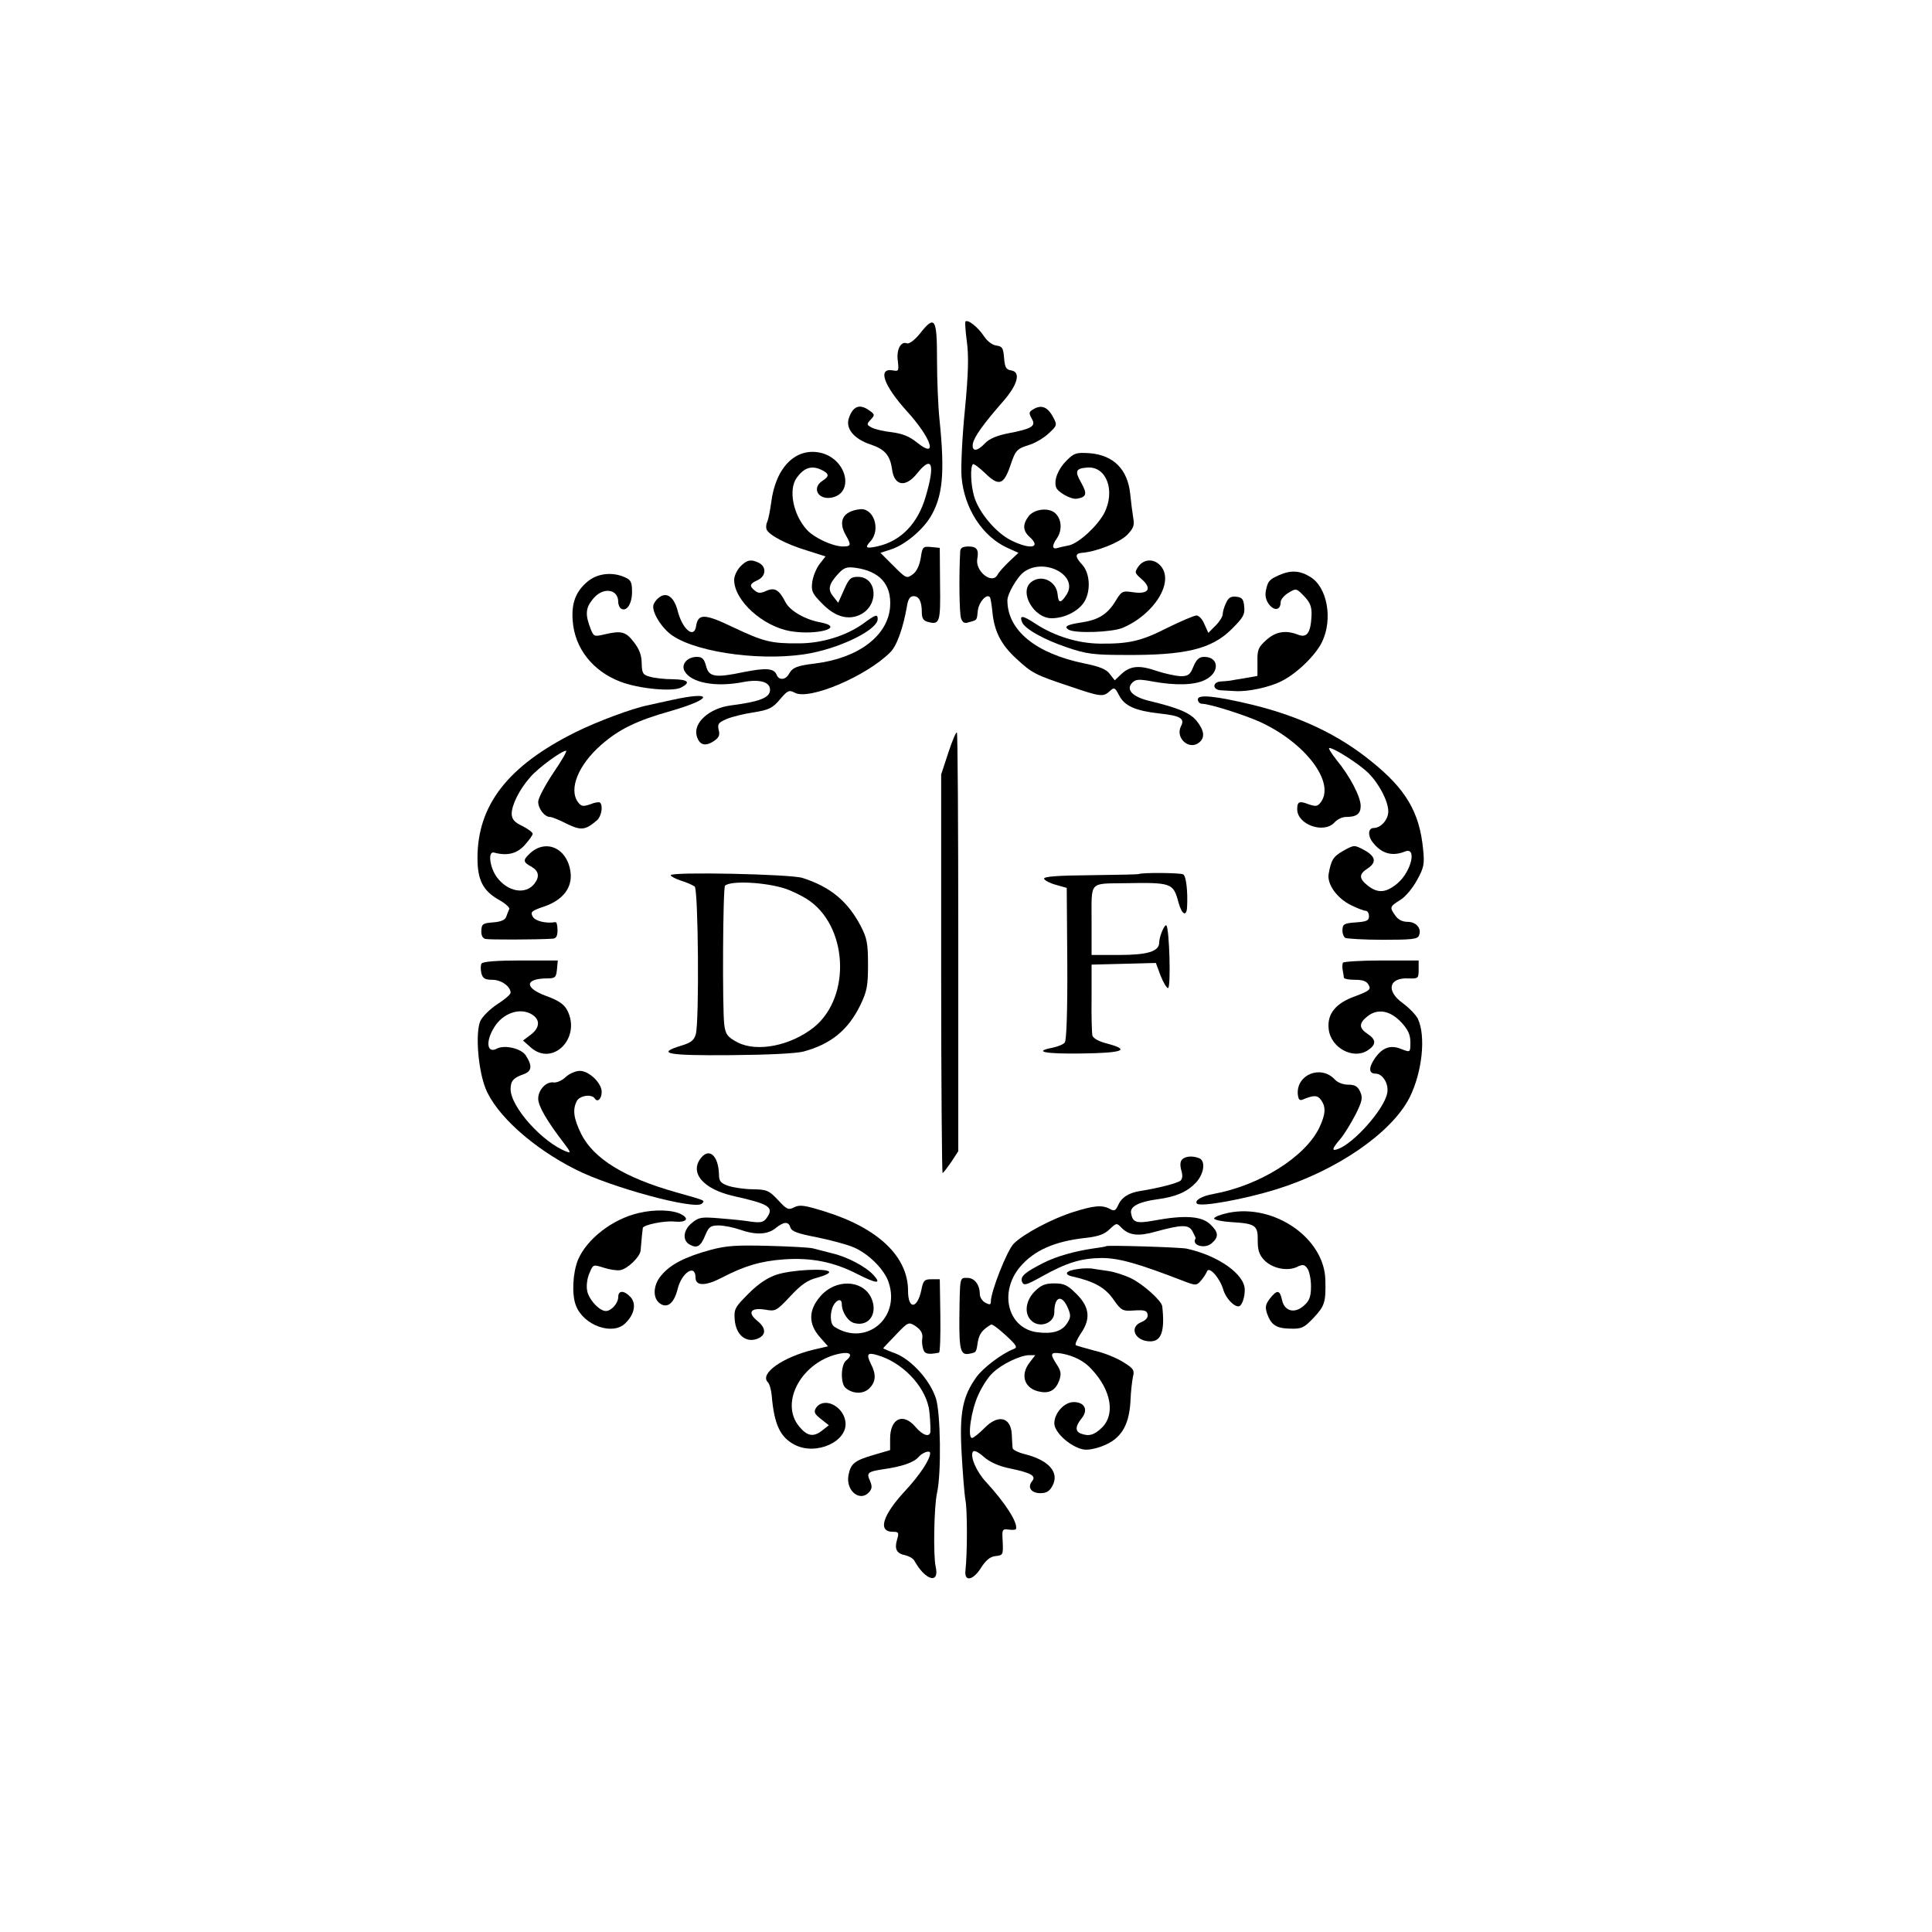 <?xml version="1.0" standalone="no"?>
<!DOCTYPE svg PUBLIC "-//W3C//DTD SVG 20010904//EN"
 "http://www.w3.org/TR/2001/REC-SVG-20010904/DTD/svg10.dtd">
<svg version="1.0" xmlns="http://www.w3.org/2000/svg"
 width="700pt" height="700pt" viewBox="0 0 700 700"
 preserveAspectRatio="xMidYMid meet">
<g transform="translate(0,700) scale(0.1,-0.1)"
fill="#000000" stroke="none">
<path d="M3498 5835 c-2 -3 0 -35 5 -72 7 -51 6 -113 -7 -248 -10 -99 -15
-209 -12 -244 10 -114 76 -215 166 -256 l40 -18 -33 -31 c-18 -17 -38 -39 -43
-49 -20 -36 -82 14 -73 59 6 32 -2 44 -31 44 -22 0 -30 -5 -31 -17 -5 -91 -3
-227 3 -243 6 -17 13 -20 30 -14 29 8 27 5 31 43 4 30 31 60 43 48 3 -2 7 -28
10 -57 7 -68 31 -116 87 -167 56 -52 68 -58 191 -99 114 -39 123 -40 147 -18
16 15 19 13 34 -16 20 -38 58 -55 145 -65 76 -8 94 -18 79 -46 -22 -43 30 -89
66 -59 22 18 18 44 -10 79 -25 29 -65 46 -173 72 -60 15 -84 41 -59 66 12 12
24 13 72 4 82 -15 151 -14 190 5 55 26 53 84 -2 84 -18 0 -28 -9 -39 -35 -12
-30 -19 -35 -47 -35 -17 1 -56 9 -86 19 -63 22 -96 19 -129 -12 l-23 -22 -18
23 c-12 17 -37 27 -91 38 -177 36 -280 120 -280 229 0 23 35 84 59 102 74 55
201 -12 155 -82 -21 -32 -29 -31 -32 1 -4 49 -60 75 -97 44 -43 -36 11 -130
75 -130 47 0 97 25 119 60 24 40 20 104 -8 134 -26 28 -27 41 -1 43 53 4 135
37 163 64 24 25 28 35 23 62 -3 18 -8 57 -11 87 -9 89 -60 141 -147 148 -49 3
-56 1 -84 -27 -31 -31 -47 -72 -37 -98 7 -17 54 -43 74 -40 36 6 39 17 17 57
-25 43 -21 53 22 56 69 5 102 -84 61 -165 -25 -47 -92 -109 -128 -117 -16 -3
-33 -7 -40 -9 -21 -7 -23 7 -4 34 20 29 18 68 -4 90 -22 23 -75 18 -97 -8 -23
-30 -23 -53 2 -76 45 -40 3 -48 -68 -12 -54 27 -117 102 -133 160 -12 43 -14
105 -4 115 3 3 23 -12 45 -33 49 -48 67 -42 91 29 19 56 23 60 71 75 21 7 51
25 68 41 30 28 31 30 16 58 -18 35 -40 46 -67 32 -22 -12 -23 -15 -9 -40 13
-24 -3 -34 -87 -50 -41 -8 -69 -20 -84 -36 -29 -31 -49 -31 -44 -1 5 25 39 72
108 151 55 62 67 109 30 114 -18 3 -22 11 -25 45 -3 36 -6 42 -28 45 -15 2
-33 16 -45 34 -21 32 -58 62 -67 53z"/>
<path d="M3332 5790 c-18 -22 -38 -37 -46 -34 -22 9 -39 -23 -33 -64 4 -36 3
-38 -18 -34 -56 10 -34 -54 51 -148 90 -99 114 -176 36 -113 -27 22 -53 32
-91 37 -29 3 -62 11 -73 17 -18 10 -19 12 -3 29 16 17 15 19 -10 36 -32 21
-55 11 -69 -30 -14 -38 18 -77 80 -97 50 -17 69 -39 76 -89 8 -61 49 -68 91
-15 54 67 66 35 31 -84 -28 -97 -89 -161 -173 -180 -44 -10 -49 -6 -27 18 38
42 12 121 -38 116 -62 -7 -81 -43 -51 -95 20 -35 19 -40 -12 -40 -37 1 -103
31 -130 61 -49 54 -67 144 -37 187 25 35 51 46 85 32 34 -15 36 -25 9 -42 -40
-26 -16 -70 33 -61 82 16 57 135 -34 161 -93 25 -169 -49 -185 -180 -4 -29
-10 -60 -14 -68 -4 -8 -5 -20 -3 -27 7 -21 72 -55 145 -77 l69 -22 -21 -27
c-12 -15 -24 -45 -27 -65 -4 -33 -1 -42 35 -78 47 -49 96 -63 141 -40 67 35
59 136 -11 136 -25 0 -32 -6 -50 -47 l-21 -47 -18 23 c-21 25 -16 45 18 82 20
22 31 26 61 22 89 -12 133 -60 127 -142 -8 -105 -116 -186 -272 -205 -65 -8
-81 -14 -94 -37 -12 -23 -37 -25 -45 -4 -10 24 -38 26 -119 10 -105 -22 -127
-18 -137 23 -7 25 -14 32 -33 32 -34 0 -58 -26 -45 -51 23 -43 113 -60 214
-40 59 11 96 0 96 -28 0 -29 -36 -43 -143 -57 -76 -10 -135 -62 -123 -109 9
-34 30 -41 61 -21 20 13 24 22 19 41 -5 22 -1 27 29 40 19 8 63 19 98 24 55 9
68 15 95 47 28 33 33 35 54 24 52 -28 259 60 345 146 24 23 47 87 61 167 4 26
11 37 24 37 20 0 30 -19 30 -60 0 -20 6 -29 21 -33 44 -12 47 -3 45 136 l-1
132 -31 3 c-30 3 -32 1 -38 -40 -5 -28 -15 -49 -29 -59 -22 -16 -24 -15 -70
31 l-47 47 40 13 c48 16 110 67 140 115 46 75 54 160 34 355 -5 47 -9 145 -9
218 0 151 -8 162 -63 92z"/>
<path d="M2682 4947 c-12 -13 -22 -34 -22 -48 0 -75 104 -169 205 -186 96 -16
200 14 108 32 -56 10 -111 42 -127 73 -23 45 -39 55 -70 41 -20 -9 -29 -9 -41
1 -21 17 -19 25 10 38 30 14 33 47 6 62 -30 15 -45 12 -69 -13z"/>
<path d="M4125 4948 c-15 -22 -14 -24 11 -46 39 -34 26 -56 -29 -48 -41 6 -43
5 -66 -33 -29 -47 -62 -67 -121 -76 -54 -8 -66 -15 -49 -26 23 -15 157 -10
196 6 116 49 189 168 138 225 -24 27 -60 25 -80 -2z"/>
<path d="M4634 4916 c-36 -16 -41 -22 -48 -59 -3 -17 2 -35 13 -48 19 -24 41
-19 41 9 0 10 13 25 28 34 28 17 29 17 57 -12 22 -23 28 -38 27 -70 -3 -62
-16 -82 -48 -70 -45 18 -82 12 -116 -19 -29 -26 -33 -35 -32 -80 l0 -50 -45
-8 c-25 -4 -49 -8 -53 -9 -5 -1 -19 -2 -33 -3 -32 -1 -34 -30 -2 -32 12 -1 36
-2 52 -3 47 -3 125 14 168 36 56 28 123 93 147 142 40 83 19 199 -43 236 -37
23 -70 25 -113 6z"/>
<path d="M2129 4893 c-43 -36 -59 -78 -54 -142 7 -100 73 -183 173 -221 68
-26 190 -37 220 -21 36 19 25 29 -30 30 -29 0 -66 4 -83 9 -26 7 -29 13 -30
48 0 29 -8 51 -28 77 -30 39 -45 43 -109 28 -34 -8 -37 -7 -47 18 -21 53 -20
77 6 109 35 46 93 40 93 -9 0 -10 5 -21 10 -24 20 -13 40 17 40 60 0 35 -4 44
-25 53 -46 21 -100 15 -136 -15z"/>
<path d="M2389 4836 c-9 -6 -18 -18 -21 -26 -9 -25 30 -88 70 -114 97 -64 342
-94 502 -62 116 23 240 86 240 123 0 19 -7 17 -53 -17 -62 -44 -150 -71 -232
-71 -100 -1 -128 6 -238 58 -104 50 -128 51 -135 4 -7 -47 -50 -11 -67 57 -13
49 -39 68 -66 48z"/>
<path d="M4442 4815 c-7 -14 -12 -33 -12 -41 0 -8 -12 -27 -26 -41 l-26 -26
-14 31 c-7 18 -20 32 -29 32 -8 0 -55 -20 -104 -44 -96 -49 -140 -59 -246 -58
-81 1 -166 28 -233 72 -47 31 -59 32 -49 6 9 -24 80 -64 164 -92 67 -23 96
-27 203 -27 225 -2 320 21 393 94 41 41 48 52 45 81 -2 27 -8 34 -29 36 -19 2
-28 -3 -37 -23z"/>
<path d="M2435 4464 c-33 -7 -72 -16 -86 -19 -57 -11 -188 -60 -264 -98 -245
-122 -355 -264 -355 -456 0 -80 20 -119 79 -152 23 -13 39 -28 36 -33 -3 -6
-8 -19 -11 -28 -4 -11 -19 -18 -48 -20 -37 -3 -41 -6 -42 -30 -1 -17 5 -28 15
-30 13 -3 181 -3 244 1 12 1 17 9 17 31 0 16 -3 29 -7 29 -36 -6 -74 4 -83 20
-9 17 -4 21 40 36 69 23 105 69 97 126 -12 88 -92 122 -150 64 -23 -22 -21
-29 8 -45 27 -15 31 -36 12 -61 -32 -42 -97 -31 -137 23 -26 36 -33 95 -10 89
48 -13 83 -4 111 27 16 18 29 36 29 41 0 5 -17 18 -37 28 -28 13 -38 24 -39
43 -1 32 28 90 67 134 29 34 114 96 130 96 5 0 -16 -36 -46 -80 -30 -45 -55
-92 -55 -105 0 -25 23 -55 43 -55 7 0 34 -11 61 -25 52 -25 67 -23 109 13 16
14 23 52 11 64 -3 3 -19 1 -35 -6 -27 -9 -33 -8 -45 8 -34 47 1 134 84 207 65
57 128 88 256 124 151 44 151 72 1 39z"/>
<path d="M4340 4466 c0 -9 7 -16 16 -16 26 0 153 -40 210 -66 163 -75 272
-218 220 -290 -12 -16 -18 -17 -45 -8 -33 13 -41 10 -41 -18 0 -56 97 -90 135
-48 10 11 28 20 41 20 39 0 54 11 54 40 0 33 -39 108 -87 166 -19 24 -31 44
-27 44 18 0 110 -59 142 -91 39 -39 72 -102 72 -139 0 -30 -27 -60 -53 -60
-20 0 -22 -28 -4 -51 32 -42 71 -53 118 -34 43 17 23 -71 -26 -114 -42 -36
-72 -39 -109 -10 -33 26 -33 42 0 63 33 22 28 44 -15 67 -34 18 -35 18 -73 -3
-37 -21 -45 -33 -54 -84 -7 -37 31 -90 82 -114 22 -11 46 -20 52 -20 7 0 12
-9 12 -19 0 -17 -8 -20 -47 -23 -42 -3 -48 -6 -49 -26 -1 -12 4 -26 10 -30 6
-3 67 -7 136 -7 103 0 126 2 131 15 11 25 -9 50 -41 50 -19 0 -34 8 -44 22
-22 31 -21 33 17 57 19 11 46 44 61 72 25 45 28 58 22 114 -13 132 -62 216
-188 317 -118 96 -258 162 -428 204 -138 33 -200 39 -200 20z"/>
<path d="M3436 4273 l-26 -79 0 -722 c0 -397 3 -722 5 -722 3 0 16 18 31 39
l26 40 0 756 c0 416 -2 759 -5 761 -3 3 -17 -30 -31 -73z"/>
<path d="M2430 3829 c0 -4 17 -13 38 -20 20 -6 42 -16 49 -21 13 -10 17 -487
4 -535 -6 -22 -17 -31 -54 -42 -91 -28 -50 -36 180 -34 133 1 237 6 264 13
100 27 162 78 206 168 24 50 28 69 28 147 0 78 -4 97 -27 141 -47 89 -110 141
-210 173 -41 14 -478 23 -478 10z m416 -49 c21 -7 56 -24 77 -37 149 -94 163
-354 26 -465 -84 -67 -206 -91 -276 -55 -37 19 -45 30 -49 66 -7 60 -5 494 3
502 20 19 146 13 219 -11z"/>
<path d="M4126 3833 c-1 -1 -79 -3 -174 -4 -122 -1 -172 -5 -169 -13 2 -6 21
-16 43 -22 l39 -11 2 -274 c1 -172 -3 -279 -9 -286 -5 -7 -25 -15 -44 -19 -73
-14 -28 -23 106 -21 149 2 178 13 91 36 -31 8 -50 19 -53 29 -2 9 -4 71 -3
137 l0 120 117 3 116 3 17 -46 c10 -25 22 -45 27 -45 11 0 5 216 -6 227 -6 6
-26 -40 -26 -62 0 -32 -42 -45 -145 -45 l-100 0 0 124 c0 145 -10 134 120 136
171 3 176 1 195 -70 12 -44 29 -53 31 -17 3 57 -3 112 -14 119 -10 6 -154 7
-161 1z"/>
<path d="M1745 3509 c-4 -5 -4 -21 -1 -35 5 -19 13 -24 40 -24 32 0 66 -24 66
-47 0 -6 -22 -25 -49 -42 -27 -18 -54 -45 -61 -61 -18 -44 -8 -174 19 -243 38
-96 171 -216 326 -294 127 -65 434 -148 458 -124 12 12 17 10 -93 41 -188 53
-299 122 -344 211 -28 57 -32 89 -16 120 11 20 54 26 65 9 10 -16 25 -1 25 24
0 32 -46 76 -79 76 -15 0 -38 -10 -51 -22 -13 -13 -33 -21 -43 -20 -27 5 -57
-26 -57 -59 0 -26 31 -80 94 -162 23 -30 25 -36 10 -30 -87 32 -204 162 -204
227 0 30 11 41 45 53 32 11 35 30 10 69 -16 25 -76 39 -104 25 -36 -20 -43 24
-11 76 32 53 95 74 138 47 30 -19 28 -48 -5 -73 l-28 -21 28 -25 c80 -71 184
35 132 135 -11 21 -31 35 -75 51 -80 29 -80 63 0 64 32 0 35 3 38 33 l3 32
-135 0 c-84 0 -137 -4 -141 -11z"/>
<path d="M4866 3512 c-3 -5 -3 -17 -1 -28 2 -10 4 -22 4 -26 1 -5 19 -8 41 -8
28 0 42 -5 49 -19 9 -16 3 -21 -50 -41 -70 -25 -101 -64 -95 -118 7 -68 88
-112 141 -78 32 21 32 39 0 60 -32 21 -32 39 0 64 37 29 82 21 123 -23 23 -25
32 -44 32 -70 0 -39 1 -39 -35 -25 -38 15 -67 4 -94 -35 -23 -34 -22 -55 3
-55 26 0 49 -38 42 -71 -11 -58 -120 -181 -178 -202 -24 -9 -23 0 8 36 14 16
38 56 55 88 25 50 27 62 17 84 -9 19 -19 25 -43 25 -19 0 -39 8 -49 19 -49 53
-138 19 -134 -52 2 -20 6 -26 18 -21 40 17 54 16 66 -1 19 -26 17 -52 -6 -101
-52 -107 -218 -210 -384 -240 -41 -7 -70 -24 -59 -35 13 -13 172 16 288 52
221 69 417 205 482 332 46 92 60 223 30 286 -7 14 -31 39 -54 56 -63 45 -51
94 21 90 34 -1 36 0 36 32 l0 33 -134 0 c-74 0 -137 -4 -140 -8z"/>
<path d="M2541 2806 c-45 -54 6 -115 119 -140 129 -29 146 -40 117 -80 -11
-15 -22 -17 -58 -12 -24 4 -75 9 -114 12 -62 5 -73 4 -97 -16 -33 -26 -37 -65
-8 -80 26 -14 39 -6 56 36 12 29 19 34 48 34 18 0 53 -7 76 -15 57 -20 100
-19 130 5 31 25 47 25 54 2 5 -14 28 -22 96 -35 49 -10 109 -26 132 -36 55
-23 113 -81 128 -128 43 -130 -84 -233 -197 -160 -16 10 -17 51 -3 78 13 22
30 25 30 4 0 -29 23 -64 46 -69 55 -14 87 39 59 95 -33 63 -128 65 -182 3 -44
-50 -45 -100 -3 -148 l30 -34 -52 -12 c-112 -27 -197 -87 -166 -118 6 -6 12
-27 14 -48 9 -106 31 -152 84 -179 78 -40 194 13 183 85 -9 58 -80 90 -107 48
-8 -14 -5 -21 18 -39 l29 -23 -23 -18 c-32 -26 -55 -22 -84 13 -74 88 11 239
149 265 37 7 46 -5 20 -26 -19 -16 -20 -84 -1 -99 26 -22 64 -23 86 -1 24 24
25 51 5 89 -17 35 -12 42 24 31 88 -25 169 -108 186 -190 4 -20 7 -71 6 -87
-2 -22 -28 -14 -54 17 -45 53 -92 31 -92 -43 l0 -41 -58 -17 c-72 -21 -85 -32
-93 -75 -10 -57 44 -98 76 -59 10 12 10 21 2 40 -13 28 -8 33 44 41 72 10 115
25 132 45 15 17 42 26 42 14 0 -23 -38 -80 -89 -135 -84 -90 -102 -150 -46
-150 21 0 23 -3 15 -29 -10 -34 -1 -50 30 -56 13 -3 28 -11 33 -20 40 -72 92
-86 77 -21 -9 40 -6 218 5 267 16 70 13 290 -4 342 -21 66 -88 140 -146 163
-25 9 -45 18 -45 19 0 1 21 23 46 49 44 46 46 47 70 32 22 -15 29 -28 25 -50
-1 -6 0 -20 3 -31 5 -21 17 -24 58 -16 4 0 6 61 5 134 l-2 132 -30 0 c-26 0
-30 -4 -37 -40 -15 -69 -48 -70 -48 -2 0 124 -108 227 -300 287 -74 23 -92 26
-112 16 -21 -11 -27 -9 -59 26 -33 35 -41 38 -90 39 -30 0 -70 6 -89 12 -29
10 -35 17 -35 42 -2 66 -34 97 -64 61z"/>
<path d="M4283 2799 c-7 -7 -8 -21 -3 -39 6 -19 4 -32 -3 -38 -12 -9 -80 -27
-145 -37 -43 -7 -68 -23 -81 -52 -9 -20 -14 -22 -30 -13 -28 15 -58 12 -131
-11 -77 -24 -181 -79 -217 -115 -24 -24 -83 -173 -83 -210 0 -12 -4 -12 -20
-4 -11 6 -20 20 -20 31 0 34 -19 59 -45 59 -28 0 -27 7 -29 -143 -1 -116 4
-138 35 -132 27 5 26 4 32 44 5 28 16 43 48 62 4 2 27 -15 53 -39 40 -37 44
-44 28 -50 -43 -17 -109 -67 -134 -101 -50 -70 -62 -128 -54 -274 4 -73 10
-150 14 -172 7 -36 7 -193 0 -255 -5 -42 27 -37 56 9 18 28 33 41 53 43 27 3
28 5 26 51 -3 46 -2 48 22 45 13 -2 25 -1 26 2 8 22 -38 94 -108 170 -35 37
-59 93 -48 110 4 7 20 -1 40 -19 22 -19 54 -33 92 -41 78 -16 98 -27 83 -46
-19 -22 -4 -44 29 -44 23 0 34 7 45 28 24 47 -13 90 -96 112 -26 6 -49 17 -49
23 -1 7 -2 28 -3 47 -2 66 -49 78 -100 25 -19 -19 -39 -35 -44 -35 -18 0 -3
102 23 157 13 29 36 65 52 79 33 32 99 63 131 64 l23 0 -20 -26 c-37 -47 -19
-98 40 -107 33 -6 55 8 67 42 8 23 6 34 -9 57 -26 40 -24 46 17 40 44 -8 83
-27 110 -58 71 -76 85 -164 36 -211 -28 -27 -47 -32 -76 -21 -21 8 -20 27 3
55 25 31 11 59 -29 59 -34 0 -70 -40 -70 -77 0 -27 40 -69 84 -88 24 -10 38
-10 74 0 79 24 113 73 118 170 1 33 6 72 9 87 6 23 2 30 -34 52 -23 15 -69 34
-104 42 -34 9 -65 18 -69 20 -4 3 4 21 17 41 38 54 33 97 -14 144 -33 33 -45
39 -81 39 -33 0 -48 -6 -71 -29 -33 -33 -39 -80 -13 -105 29 -30 84 -11 84 29
0 59 28 67 50 14 10 -24 10 -33 -4 -54 -19 -29 -53 -39 -108 -32 -106 14 -140
144 -62 237 51 60 126 93 239 105 44 5 67 13 85 31 26 24 26 24 45 4 27 -26
60 -30 120 -13 99 27 122 27 136 1 7 -13 12 -24 11 -25 -17 -25 34 -40 59 -17
26 23 24 40 -7 69 -31 29 -93 33 -201 13 -66 -12 -79 -8 -85 27 -4 24 29 41
97 50 67 9 107 27 139 61 29 32 35 79 10 88 -24 9 -49 7 -61 -5z"/>
<path d="M2314 2605 c-95 -22 -188 -94 -220 -170 -19 -47 -23 -127 -7 -166 28
-72 134 -109 179 -63 33 32 40 70 19 94 -23 25 -45 26 -45 1 0 -23 -25 -51
-45 -51 -24 0 -64 44 -68 76 -3 17 1 45 9 62 13 31 13 31 51 19 21 -7 48 -11
60 -9 26 4 72 48 74 71 3 38 7 76 8 82 2 11 78 27 115 23 42 -4 55 10 25 26
-31 17 -97 19 -155 5z"/>
<path d="M4452 2606 c-29 -6 -53 -15 -53 -21 1 -5 29 -11 63 -13 87 -5 96 -12
95 -67 0 -34 5 -51 23 -70 28 -30 82 -42 118 -26 22 11 28 10 39 -5 7 -10 13
-39 13 -64 0 -36 -5 -52 -24 -69 -34 -32 -72 -23 -81 19 -8 37 -18 38 -44 5
-16 -21 -18 -31 -10 -55 15 -41 33 -53 85 -54 41 -1 49 3 85 41 39 42 43 56
41 135 -3 151 -184 277 -350 244z"/>
<path d="M2573 2471 c-91 -25 -144 -52 -177 -92 -31 -36 -32 -85 -3 -103 26
-17 50 4 62 53 15 61 65 93 65 42 0 -31 36 -31 94 -1 82 43 142 61 226 67 99
7 180 -9 264 -52 73 -37 91 -38 61 -5 -27 30 -94 66 -150 79 -27 7 -59 15 -70
18 -11 3 -83 7 -160 9 -115 3 -153 1 -212 -15z"/>
<path d="M4008 2485 c-2 -2 -22 -5 -44 -8 -70 -10 -137 -29 -184 -53 -67 -34
-84 -49 -77 -68 6 -15 14 -13 70 18 91 51 143 67 218 68 63 0 131 -19 304 -86
38 -14 41 -14 57 5 9 10 18 25 21 32 7 21 46 -22 59 -65 9 -32 40 -64 57 -61
11 3 21 31 21 60 0 56 -96 124 -211 149 -24 5 -286 13 -291 9z"/>
<path d="M3905 2402 c-43 -5 -53 -20 -19 -27 79 -18 118 -40 148 -83 29 -41
33 -43 76 -40 36 2 45 0 48 -14 2 -12 -6 -21 -22 -28 -47 -18 -24 -70 32 -70
40 0 53 38 43 127 -2 20 -70 81 -114 102 -23 11 -60 23 -82 26 -22 3 -49 7
-60 9 -11 1 -33 1 -50 -2z"/>
<path d="M2815 2382 c-34 -11 -67 -33 -103 -69 -49 -49 -53 -56 -50 -94 4 -55
40 -85 81 -70 34 13 34 39 0 66 -36 30 -23 48 29 40 38 -7 41 -5 91 48 40 43
63 59 99 68 26 7 45 16 42 21 -9 14 -137 7 -189 -10z"/>
</g>
</svg>
